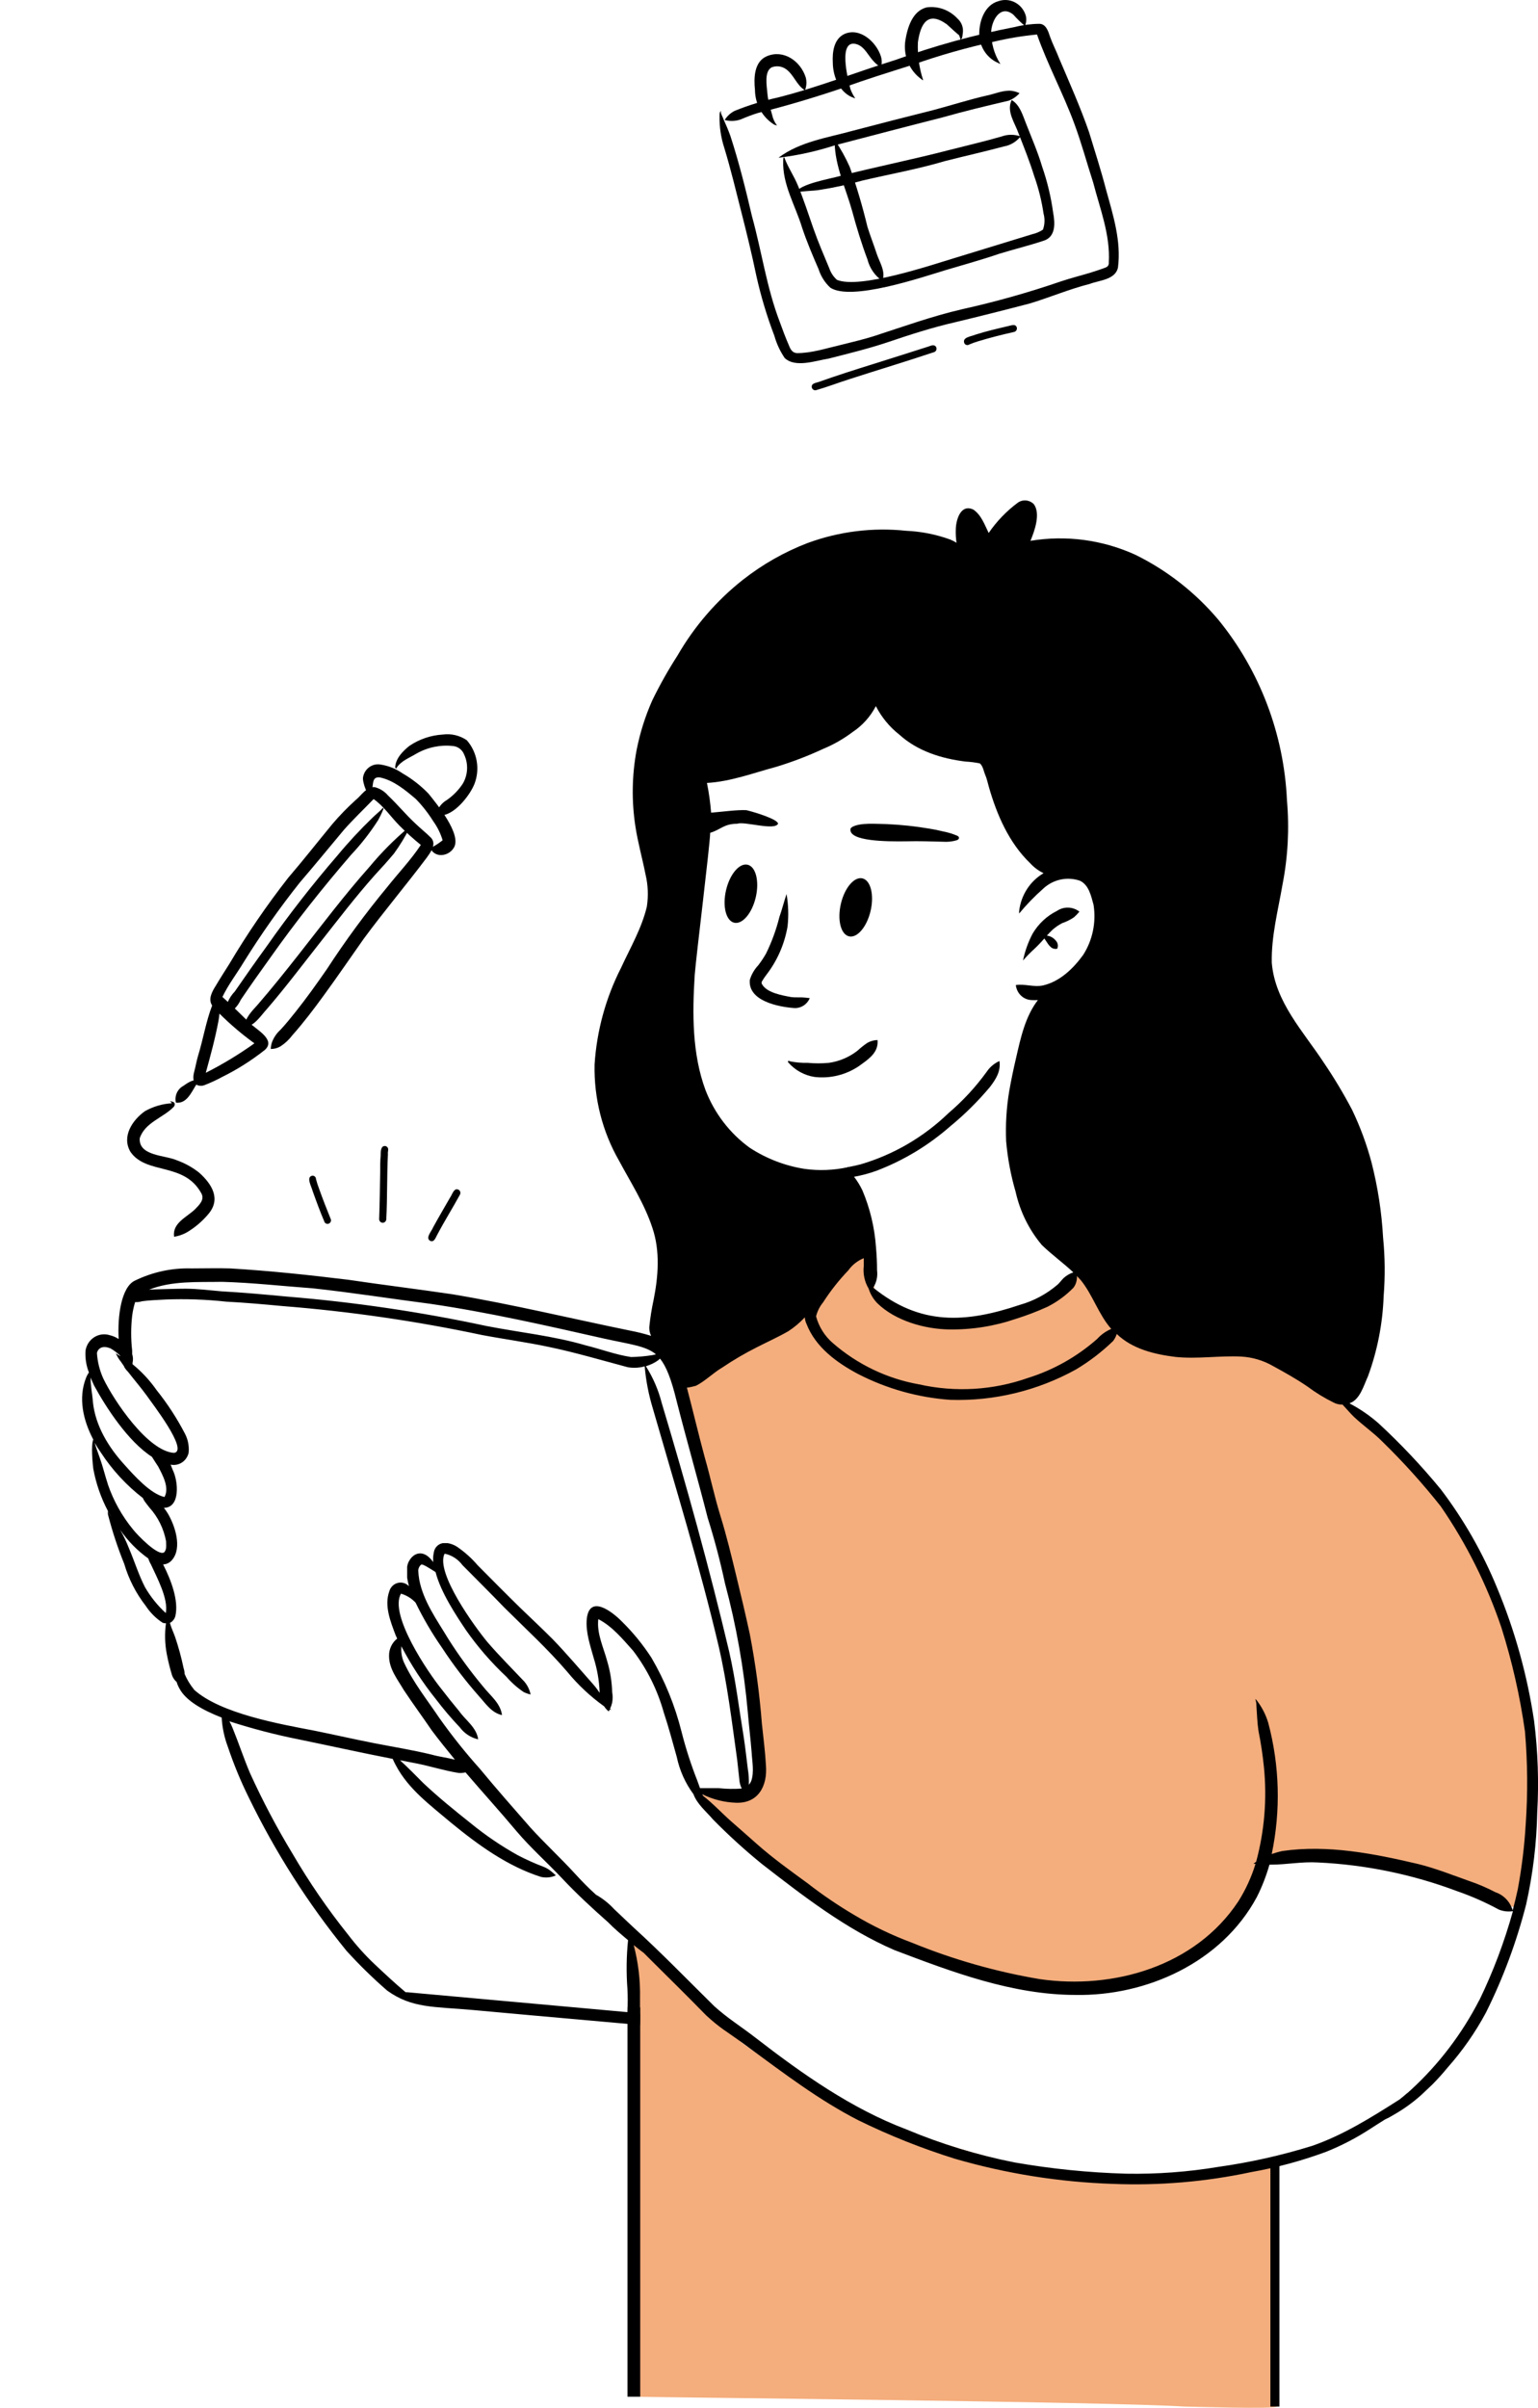 <svg width="170" height="266" viewBox="0 0 170 266" fill="none" xmlns="http://www.w3.org/2000/svg">
<g clip-path="url(#clip0_262_9434)">
<path fill-rule="evenodd" clip-rule="evenodd" d="M169.185 195.438C169.185 197.47 169.881 199.732 169.185 201.664C169.115 202.637 169.289 204.905 169.115 206.902C169.115 206.966 169.115 207.038 169.059 207.102C169.004 207.309 168.941 207.517 168.885 207.724C168.746 208.204 168.614 208.69 168.481 209.156L168.293 209.871C168.223 210.122 168.154 210.372 168.091 210.587C167.898 210.638 167.699 210.664 167.499 210.665C167.263 210.669 167.027 210.633 166.802 210.558C165.527 210.122 164.315 209.485 163.075 208.934C162.225 208.476 160.902 208.29 160.686 207.166C156.367 206.315 152.103 205.02 147.721 204.605C145.13 204.433 142.573 205.02 140.058 205.478H139.87C138.045 209.549 135.454 213.478 131.511 215.603C131.453 215.885 131.33 216.148 131.152 216.37C130.973 216.591 130.745 216.765 130.487 216.877C128.529 218.057 126.251 218.429 124.085 218.987C121.996 219.534 119.866 219.9 117.717 220.082C115.077 219.903 112.501 219.172 110.145 217.936C105.721 217.406 101.667 215.474 97.647 213.642C93.063 211.495 88.542 209.106 84.648 205.771C83.046 204.419 81.472 203.03 79.862 201.692C79.879 201.526 79.858 201.357 79.8 201.2C79.742 201.044 79.649 200.903 79.528 200.791C78.961 200.261 78.404 199.724 77.856 199.181C77.68 199.003 77.512 198.817 77.354 198.623L77.18 198.372V198.286C77.535 198.286 77.877 198.286 78.253 198.286C78.654 198.277 79.054 198.246 79.451 198.193C79.655 198.176 79.858 198.145 80.057 198.1L80.211 198.057C80.468 198.25 80.726 198.465 80.977 198.673C81.163 198.787 81.338 198.918 81.499 199.066C82.105 198.25 83.345 198.072 83.701 196.984C84.397 193.878 82.955 190.73 83.004 187.596C82.879 179.531 80.67 171.81 78.573 164.111C78.367 164.048 78.178 163.938 78.018 163.789C77.859 163.64 77.735 163.457 77.654 163.252C75.32 152.769 72.896 154.086 82.913 148.869C87.093 146.615 91.12 143.574 93.607 139.41C94.464 137.778 96.853 138.83 96.575 140.576C96.575 141.292 96.63 142.007 96.672 142.665C96.927 143.028 97.209 143.37 97.515 143.689C100.302 147.267 105.073 146.265 108.989 146.215C111.42 145.256 114.213 144.919 116.408 143.274C118.045 142.436 118.665 139.302 120.803 139.911C121.15 140.091 121.43 140.383 121.601 140.742C121.772 141.101 121.825 141.508 121.751 141.9C121.995 142.429 122.27 142.942 122.573 143.438C123.799 146.422 126.021 146.551 128.794 146.859C132.033 147.345 135.238 148.011 138.477 148.476C141.072 148.816 143.585 149.635 145.896 150.894C146.26 151.046 146.551 151.337 146.707 151.707C146.863 152.076 146.872 152.493 146.732 152.869C146.654 153.069 146.532 153.247 146.377 153.392C146.886 153.885 147.366 154.415 147.868 154.823C149.359 154.73 155.607 160.705 158.317 164.97C159.457 166.418 160.493 167.948 161.417 169.549C161.738 170.098 162.037 170.656 162.316 171.224C164.423 174.265 165.891 177.722 166.628 181.377C166.896 182.005 167.128 182.648 167.325 183.302C168.425 187.216 168.802 191.345 169.185 195.438Z" fill="#F4AD7C"/>
<path fill-rule="evenodd" clip-rule="evenodd" d="M78.434 221.556C79.305 222.551 82.976 225.485 81.778 225.485C81.701 225.485 101.82 240.998 128.989 240.791C132.472 240.791 140.776 237.299 140.922 240.018C141.292 246.78 140.922 262.415 141.131 265.857C141.131 266.165 131.149 265.857 130.856 265.857C122.935 265.32 72.039 264.834 70.764 264.776C70.026 264.855 70.43 225.048 70.437 223.818C70.214 221.828 69.789 220.955 69.615 219.617C69.673 219.487 69.706 219.346 69.712 219.202C69.712 218.351 69.712 217.499 69.712 216.648C69.712 215.796 69.712 215.145 69.712 214.386C69.977 214.221 70.288 214.151 70.596 214.187C70.903 214.223 71.191 214.364 71.412 214.587C72.192 215.453 73.021 216.268 73.85 217.084C75.348 218.608 76.964 220.039 78.434 221.556Z" fill="#F4AD7C"/>
<path fill-rule="evenodd" clip-rule="evenodd" d="M119.313 100.712C119.125 100.938 118.92 101.148 118.7 101.342C118.299 101.611 117.866 101.825 117.411 101.979C117.015 102.183 116.645 102.438 116.31 102.737C116.115 102.93 115.927 103.123 115.746 103.324L115.433 103.674C115.09 104.073 114.727 104.453 114.346 104.812C113.898 105.217 113.474 105.649 113.078 106.107V106.107C113.291 105.067 113.65 104.065 114.144 103.131C114.786 102.047 115.72 101.177 116.833 100.626C117.205 100.377 117.642 100.251 118.086 100.267C118.53 100.282 118.958 100.438 119.313 100.712V100.712Z" fill="black"/>
<path fill-rule="evenodd" clip-rule="evenodd" d="M116.115 104.597C115.739 104.261 115.558 103.71 115.161 103.402C115.161 103.445 115.161 103.402 115.161 103.402C115.436 103.326 115.727 103.332 115.999 103.421C116.271 103.51 116.512 103.677 116.693 103.903C116.808 104.018 116.885 104.166 116.915 104.327C116.945 104.488 116.926 104.655 116.861 104.805C116.729 104.837 116.592 104.835 116.462 104.799C116.332 104.762 116.213 104.693 116.115 104.597V104.597Z" fill="black"/>
<path fill-rule="evenodd" clip-rule="evenodd" d="M87.755 111.36C86.042 111.231 82.663 110.58 82.879 108.247C83.064 107.643 83.383 107.091 83.812 106.637C84.127 106.228 84.413 105.798 84.669 105.349C85.303 104.063 85.799 102.71 86.146 101.313C86.439 100.483 86.662 99.581 86.94 98.766C87.144 99.947 87.181 101.151 87.052 102.343C86.716 104.301 85.909 106.141 84.704 107.696C84.53 107.925 84.37 108.163 84.223 108.411C84.195 108.457 84.18 108.511 84.18 108.565C84.18 108.62 84.195 108.673 84.223 108.719C84.753 109.685 86.466 109.964 87.456 110.15C87.95 110.215 88.522 110.15 88.995 110.207L89.504 110.265C89.36 110.612 89.114 110.903 88.8 111.1C88.487 111.296 88.121 111.387 87.755 111.36Z" fill="black"/>
<path fill-rule="evenodd" clip-rule="evenodd" d="M90.033 118.973C88.917 118.802 87.892 118.238 87.135 117.378C87.031 117.227 87.135 117.127 87.337 117.249H87.281C87.281 117.249 87.344 117.249 87.33 117.249C87.968 117.375 88.618 117.431 89.267 117.413C90.055 117.488 90.848 117.488 91.635 117.413C92.777 117.25 93.858 116.789 94.777 116.075C95.122 115.756 95.49 115.464 95.878 115.202C96.222 115.008 96.607 114.903 97 114.895C97.007 115.023 97.007 115.152 97 115.281C96.916 116.454 95.808 117.141 94.965 117.757C93.512 118.745 91.765 119.176 90.033 118.973V118.973Z" fill="black"/>
<path fill-rule="evenodd" clip-rule="evenodd" d="M21.951 119.925C21.254 119.732 21.317 118.937 21.47 118.379C21.623 117.821 21.714 117.249 21.874 116.698C22.453 114.837 22.752 112.898 23.449 111.08C22.975 110.365 23.449 109.535 23.853 108.891C24.326 108.089 24.828 107.317 25.323 106.529C27.299 103.198 29.484 100.002 31.864 96.962C33.529 95.023 35.11 93.005 36.74 91.03C37.539 90.09 38.398 89.205 39.311 88.383C39.959 87.868 40.481 86.909 41.401 86.952C41.979 87.097 42.5 87.422 42.892 87.882C43.93 88.862 44.835 89.971 45.88 90.944C46.507 91.553 47.078 91.982 47.664 92.576C48.277 93.291 47.573 94.179 47.134 94.794C44.877 97.792 42.453 100.662 40.224 103.681C38.747 105.771 37.305 107.889 35.793 109.957C34.692 111.474 33.557 112.969 32.31 114.372C31.947 114.856 31.503 115.27 31 115.596C30.674 115.788 30.303 115.887 29.927 115.882C29.937 115.654 29.975 115.428 30.039 115.209C30.231 114.657 30.557 114.165 30.986 113.778C31.606 113.113 32.136 112.454 32.693 111.753C33.898 110.243 35.02 108.662 36.12 107.08C38.18 103.913 40.418 100.871 42.822 97.971C44.048 96.426 45.421 94.995 46.514 93.342C45.685 92.671 44.892 91.954 44.139 91.195C43.191 90.229 42.404 89.048 41.297 88.275C40.203 89.406 39.06 90.494 38.015 91.674C36.385 93.621 34.783 95.581 33.139 97.492C30.906 100.302 28.833 103.243 26.932 106.3C26.159 107.581 25.232 108.776 24.584 110.136C25.601 111.023 26.535 111.989 27.51 112.919C28.207 113.692 30.561 114.816 29.28 115.982C27.811 117.146 26.228 118.149 24.556 118.973C23.926 119.317 23.274 119.618 22.606 119.875C22.409 119.955 22.193 119.973 21.986 119.925H21.951ZM24.138 112.834C23.776 114.758 23.261 116.64 22.745 118.515C24.615 117.57 26.412 116.481 28.123 115.259C26.753 114.27 25.46 113.172 24.257 111.975C24.232 112.263 24.192 112.55 24.138 112.834V112.834Z" fill="black"/>
<path fill-rule="evenodd" clip-rule="evenodd" d="M48.563 94.451C48.304 94.418 48.061 94.306 47.866 94.129C47.739 94.007 47.639 93.858 47.573 93.692C48.052 93.454 48.505 93.163 48.925 92.826C48.698 92.07 48.347 91.358 47.887 90.723C47.332 89.833 46.685 89.007 45.957 88.261C44.794 87.281 43.533 86.222 42.035 85.893C41.234 85.778 41.262 86.329 41.171 86.959C41.171 87.274 40.907 87.953 41.262 88.104C40.663 88.275 40.043 86.394 40.126 85.885C40.195 85.439 40.433 85.038 40.787 84.77C41.142 84.502 41.586 84.388 42.021 84.454C42.903 84.582 43.744 84.914 44.48 85.427C45.533 86.032 46.499 86.783 47.35 87.66C48.291 88.826 51.036 92.154 50.179 93.628C50.014 93.909 49.774 94.135 49.487 94.281C49.201 94.427 48.88 94.486 48.563 94.451V94.451Z" fill="black"/>
<path fill-rule="evenodd" clip-rule="evenodd" d="M48.639 90.072C48.488 90.047 48.339 90.011 48.193 89.964C48.28 89.632 48.429 89.322 48.634 89.05C48.839 88.779 49.094 88.552 49.385 88.383C50.078 87.904 50.676 87.295 51.147 86.587C51.434 86.103 51.599 85.552 51.626 84.986C51.652 84.42 51.541 83.856 51.3 83.345C51.199 83.091 51.032 82.87 50.817 82.706C50.602 82.542 50.348 82.441 50.081 82.415C48.675 82.258 47.256 82.553 46.02 83.259C45.254 83.725 44.32 84.054 43.825 84.841C43.841 84.863 43.863 84.881 43.888 84.891C43.888 84.891 43.951 84.891 43.944 84.891C43.825 84.891 43.707 84.891 43.679 84.776C43.735 83.767 44.529 82.973 45.267 82.386C46.363 81.653 47.626 81.226 48.932 81.148C49.863 81.019 50.808 81.24 51.593 81.771C52.155 82.41 52.533 83.196 52.685 84.043C52.838 84.889 52.759 85.762 52.457 86.565C51.948 87.896 50.137 90.157 48.639 90.072Z" fill="black"/>
<path fill-rule="evenodd" clip-rule="evenodd" d="M26.981 113.521C27.071 112.454 27.831 111.717 28.492 110.98C30.046 109.184 31.53 107.331 33 105.463C35.584 102.179 38.099 98.837 40.872 95.725C42.167 94.165 43.597 92.728 45.142 91.431C45.191 91.388 45.281 91.345 45.33 91.431C45.379 91.517 45.33 91.431 45.33 91.431H45.288C44.786 92.433 44.203 93.391 43.547 94.293C42.85 95.124 42.153 95.896 41.408 96.698C39.276 99.095 37.34 101.635 35.354 104.154C33.369 106.673 31.551 109.091 29.523 111.445C28.792 112.24 28.144 113.349 26.981 113.521Z" fill="black"/>
<path fill-rule="evenodd" clip-rule="evenodd" d="M24.863 112.147C24.887 111.165 25.276 110.231 25.95 109.535C27.106 107.861 28.276 106.193 29.489 104.526C31.925 101.053 34.532 97.71 37.298 94.508C38.521 93.034 39.823 91.632 41.199 90.308C41.561 89.943 41.979 89.649 42.3 89.27C42.304 89.265 42.31 89.262 42.316 89.259C42.322 89.257 42.328 89.255 42.335 89.255C42.341 89.255 42.348 89.257 42.354 89.259C42.36 89.262 42.365 89.265 42.37 89.27C42.404 89.335 42.37 89.435 42.328 89.492C42.178 89.868 42.003 90.234 41.805 90.587C40.928 91.962 39.924 93.249 38.81 94.429C35.654 98.086 32.645 101.878 29.844 105.843C28.75 107.367 27.663 108.891 26.612 110.451C26.259 111.224 25.634 111.83 24.863 112.147Z" fill="black"/>
<path fill-rule="evenodd" clip-rule="evenodd" d="M19.485 121.814C19.443 121.814 19.443 121.814 19.429 121.757C19.36 121.407 19.403 121.044 19.551 120.722C19.699 120.4 19.945 120.135 20.251 119.968C20.613 119.724 21.366 119.152 21.784 119.417C21.951 119.589 21.742 119.767 21.637 119.911C21.122 120.755 20.599 121.928 19.485 121.814Z" fill="black"/>
<path fill-rule="evenodd" clip-rule="evenodd" d="M86.738 39.555C86.228 38.807 85.841 37.978 85.595 37.1C84.772 34.945 84.106 32.731 83.603 30.474C83.115 28.134 82.551 25.809 81.959 23.49C81.367 21.172 80.775 18.682 80.057 16.335C79.686 15.196 79.51 14 79.534 12.8C79.534 12.635 79.534 12.421 79.646 12.299C79.689 12.285 79.735 12.285 79.778 12.299V12.299C79.465 12.256 79.952 13.014 79.952 13.129C80.238 13.766 80.51 14.388 80.74 15.04C81.687 17.952 82.425 20.921 83.122 23.905C84.195 27.776 84.738 31.776 86.187 35.555C86.501 36.42 86.821 37.286 87.191 38.131C87.372 38.603 87.581 38.975 88.089 39.011C89.719 39.011 91.287 38.489 92.861 38.123C94.073 37.823 95.334 37.523 96.525 37.157C99.786 36.099 103.018 34.932 106.355 34.159C110.063 33.337 113.723 32.305 117.32 31.068C118.393 30.71 119.493 30.438 120.573 30.109C121.131 29.923 121.702 29.759 122.245 29.537C122.348 29.498 122.436 29.425 122.493 29.329C122.55 29.233 122.573 29.119 122.559 29.007C122.74 25.959 121.583 23.054 120.831 20.156C120.134 18.009 119.535 15.777 118.741 13.644C117.508 10.302 115.801 7.161 114.624 3.812C113.016 3.967 111.419 4.232 109.845 4.607C106.828 5.265 103.853 6.111 100.935 7.14C98.323 7.97 95.703 8.764 93.133 9.723C90.054 10.76 86.94 11.698 83.791 12.478C83.136 12.678 82.509 12.921 81.875 13.193C81.302 13.393 80.684 13.416 80.099 13.258C80.371 12.826 80.751 12.477 81.199 12.249C82.737 11.627 84.321 11.137 85.936 10.782C90.367 9.666 94.63 7.97 98.992 6.617C103.29 5.061 107.699 3.846 112.179 2.982C113.061 2.759 113.966 2.641 114.875 2.632C115.62 2.632 115.871 3.469 116.066 4.063C116.373 4.914 116.763 5.651 117.076 6.467C118.219 9.158 119.417 11.834 120.378 14.603C121.033 16.75 121.709 18.846 122.266 20.993C123.039 23.784 123.952 26.646 123.569 29.58C123.262 30.925 121.479 30.961 120.441 31.369C118.205 31.934 116.073 32.843 113.865 33.515C111.078 34.245 108.306 34.942 105.547 35.605C103.011 36.184 100.545 36.986 98.093 37.816C95.947 38.531 93.76 39.061 91.579 39.619C90.172 39.834 87.929 40.671 86.738 39.555Z" fill="black"/>
<path fill-rule="evenodd" clip-rule="evenodd" d="M85.581 13.773C84.937 13.374 84.402 12.812 84.029 12.14C83.656 11.469 83.457 10.71 83.449 9.937C83.31 8.599 83.352 6.81 84.766 6.209C86.598 5.437 88.472 6.725 89.057 8.542C89.187 9.015 89.158 9.519 88.974 9.973C88.047 9.422 87.761 8.27 86.884 7.641C86.652 7.475 86.383 7.371 86.103 7.337C85.822 7.303 85.538 7.341 85.275 7.447C84.46 7.92 84.752 9.487 84.822 10.31C84.891 11.133 85.142 11.934 85.358 12.735C85.448 13.147 85.629 13.531 85.888 13.859V13.859C85.888 13.859 85.679 13.816 85.581 13.773Z" fill="black"/>
<path fill-rule="evenodd" clip-rule="evenodd" d="M94.47 10.846C92.861 10.367 92.067 8.535 92.053 6.918C91.99 5.759 92.164 4.335 93.307 3.769C95.021 2.975 96.867 4.621 97.375 6.245C97.49 6.637 97.49 7.055 97.375 7.447C97.077 7.262 96.805 7.036 96.567 6.775C95.968 6.152 95.592 5.2 94.742 4.9C92.548 4.184 93.725 8.771 93.997 9.83C94.126 10.185 94.299 10.522 94.512 10.832C94.512 10.832 94.512 10.868 94.512 10.868L94.47 10.846Z" fill="black"/>
<path fill-rule="evenodd" clip-rule="evenodd" d="M101.876 8.771C101.21 8.304 100.687 7.653 100.368 6.893C100.048 6.133 99.945 5.295 100.071 4.478C100.301 3.047 100.852 1.2 102.433 0.814C103.058 0.73 103.693 0.8 104.287 1.018C104.88 1.235 105.415 1.595 105.846 2.066C106.123 2.312 106.317 2.643 106.398 3.01C106.479 3.377 106.445 3.76 106.299 4.106C105.693 3.676 105.198 3.161 104.641 2.675C102.551 1.186 101.75 2.603 101.458 4.671C101.401 6.088 101.597 7.505 102.036 8.85C101.994 8.893 101.91 8.8 101.876 8.771Z" fill="black"/>
<path fill-rule="evenodd" clip-rule="evenodd" d="M110.34 6.961C109.766 6.715 109.269 6.313 108.901 5.798C108.533 5.284 108.308 4.677 108.25 4.041C108.152 2.503 108.772 0.578 110.34 0.134C110.639 0.028 110.957 -0.016 111.274 0.005C111.59 0.027 111.899 0.114 112.183 0.261C112.466 0.408 112.718 0.612 112.923 0.86C113.128 1.109 113.282 1.397 113.377 1.709C113.48 2.094 113.448 2.504 113.286 2.868C112.833 2.484 112.407 2.068 112.011 1.623C110.667 0.514 109.692 2.066 109.566 3.376C109.524 4.684 109.877 5.974 110.576 7.068C110.494 7.041 110.415 7.005 110.34 6.961Z" fill="black"/>
<path fill-rule="evenodd" clip-rule="evenodd" d="M106.167 4.414C106.167 4.149 105.902 3.87 106.055 3.598C106.209 3.326 106.411 3.727 106.383 3.905C106.387 4.001 106.37 4.097 106.332 4.185C106.295 4.273 106.238 4.351 106.167 4.414V4.414Z" fill="black"/>
<path fill-rule="evenodd" clip-rule="evenodd" d="M86.062 17.415C88.451 15.626 91.51 15.211 94.31 14.431C97.282 13.649 100.259 12.886 103.241 12.141C105.184 11.619 107.114 11.004 109.079 10.553C109.998 10.367 110.911 9.923 111.865 10.038C112.152 10.084 112.431 10.171 112.694 10.295C112.367 10.66 111.962 10.942 111.51 11.118C109.044 11.698 106.578 12.284 104.14 12.979C100.176 13.98 96.226 15.025 92.297 16.048C90.288 16.703 88.224 17.161 86.132 17.415V17.415C86.132 17.415 86.062 17.429 86.062 17.415Z" fill="black"/>
<path fill-rule="evenodd" clip-rule="evenodd" d="M91.781 31.784C91.179 31.229 90.73 30.52 90.478 29.73C89.824 28.227 89.183 26.718 88.66 25.157C87.922 22.71 86.466 20.385 86.57 17.744C86.57 17.701 86.57 17.286 86.696 17.401C86.821 17.515 86.696 17.401 86.696 17.401C87.086 18.474 87.782 19.462 88.214 20.542C88.841 22.066 89.35 23.641 89.893 25.201C90.437 26.76 91.078 28.227 91.663 29.637C91.832 30.133 92.125 30.575 92.513 30.918C95.041 31.948 102.788 29.329 105.602 28.478C108.417 27.626 111.273 26.732 114.101 25.873C114.519 25.778 114.918 25.608 115.279 25.372C115.483 24.805 115.507 24.187 115.348 23.605C115.137 22.177 114.787 20.775 114.303 19.419C113.816 17.845 113.203 16.32 112.604 14.789C112.2 13.601 111.21 12.328 111.823 11.047C112.736 11.605 113.029 12.692 113.412 13.651C114.025 15.226 114.707 16.778 115.188 18.403C115.761 20.052 116.169 21.756 116.407 23.49C116.63 24.678 116.707 26.188 115.327 26.603C113.711 27.14 112.032 27.547 110.451 28.034C108.521 28.7 106.487 29.251 104.557 29.83C101.757 30.682 94.094 33.279 91.781 31.784Z" fill="black"/>
<path fill-rule="evenodd" clip-rule="evenodd" d="M87.915 21.272C88.528 20.278 91.684 19.777 92.833 19.448C96.832 18.424 100.879 17.623 104.871 16.585C106.821 16.091 108.779 15.633 110.716 15.075C111.392 14.829 112.13 14.829 112.806 15.075C112.344 15.661 111.69 16.052 110.966 16.177C108.8 16.757 106.606 17.244 104.425 17.802C101.43 18.689 98.364 19.233 95.32 19.948C93.794 20.38 92.245 20.719 90.68 20.965C89.796 21.122 88.855 21.065 87.991 21.265C87.991 21.265 88.047 21.301 88.054 21.322C88.061 21.344 87.922 21.315 87.915 21.272Z" fill="black"/>
<path fill-rule="evenodd" clip-rule="evenodd" d="M97.528 31.032C96.716 30.477 96.13 29.634 95.884 28.664C95.23 26.925 94.686 25.143 94.198 23.34C93.502 20.821 92.304 18.388 92.255 15.733C92.255 15.676 92.255 15.454 92.373 15.569C92.492 15.684 92.373 15.569 92.332 15.569C92.943 16.473 93.475 17.43 93.92 18.431C94.687 20.598 95.34 22.805 95.877 25.043C96.184 26.038 96.574 27.011 96.894 27.998C97.215 28.986 97.933 29.98 97.528 31.032Z" fill="black"/>
<path fill-rule="evenodd" clip-rule="evenodd" d="M19.241 136.626C19.032 135.102 20.634 134.479 21.547 133.599C22.014 133.113 22.661 132.533 22.244 131.81C20.335 128.354 16.211 129.807 14.427 127.259C13.417 125.564 14.622 123.753 16.009 122.759C16.927 122.242 17.945 121.941 18.99 121.878C18.969 121.832 18.939 121.79 18.902 121.755C18.865 121.721 18.822 121.695 18.774 121.678C18.88 121.662 18.988 121.675 19.088 121.714C19.366 121.785 19.373 122.1 19.192 122.286C18.022 123.496 16.009 123.996 15.444 125.75C15.319 127.732 18.28 127.603 19.555 128.182C20.449 128.5 21.287 128.967 22.035 129.564C23.428 130.816 24.452 132.469 23.017 134.136C22.432 134.831 21.752 135.434 20.997 135.925C20.47 136.29 19.87 136.53 19.241 136.626V136.626Z" fill="black"/>
<path fill-rule="evenodd" clip-rule="evenodd" d="M105.83 92.336C105.889 92.368 105.935 92.407 105.964 92.451C105.993 92.495 106.005 92.543 105.998 92.59C105.991 92.637 105.966 92.683 105.925 92.723C105.883 92.763 105.826 92.797 105.759 92.821C105.279 92.97 104.736 93.028 104.201 92.987C102.882 92.953 101.563 92.906 100.237 92.941C97.959 92.975 93.889 92.941 94.002 91.622C94.002 91.553 94.002 91.494 94.228 91.337C95.166 90.864 96.76 91.022 98.015 91.039C99.609 91.112 101.187 91.28 102.727 91.541C103.219 91.618 103.703 91.716 104.172 91.834C104.766 91.947 105.326 92.117 105.83 92.336Z" fill="black"/>
<path fill-rule="evenodd" clip-rule="evenodd" d="M89.733 42.81C89.642 42.353 90.165 42.303 90.478 42.202C92.485 41.487 94.561 40.828 96.574 40.199C98.587 39.569 100.601 38.925 102.607 38.288C102.9 38.188 103.304 37.98 103.492 38.381C103.528 38.478 103.526 38.586 103.486 38.681C103.445 38.776 103.37 38.851 103.276 38.889C100.176 39.927 97.076 40.857 93.976 41.859C92.708 42.26 91.475 42.739 90.2 43.104C90.1 43.128 89.995 43.11 89.908 43.055C89.821 43.001 89.758 42.913 89.733 42.81V42.81Z" fill="black"/>
<path fill-rule="evenodd" clip-rule="evenodd" d="M106.613 37.959C106.264 37.243 107.407 37.165 107.818 36.971C108.988 36.592 110.193 36.32 111.392 36.034C111.726 35.977 112.255 35.712 112.395 36.191C112.416 36.292 112.399 36.397 112.347 36.485C112.295 36.573 112.213 36.637 112.116 36.664C110.723 36.979 109.406 37.308 108.076 37.716C107.756 37.811 107.442 37.925 107.135 38.059C107.052 38.113 106.952 38.133 106.855 38.115C106.758 38.096 106.671 38.04 106.613 37.959V37.959Z" fill="black"/>
<path fill-rule="evenodd" clip-rule="evenodd" d="M47.573 137.091C46.96 136.783 47.727 135.996 47.88 135.574C48.486 134.465 49.134 133.37 49.761 132.275C50.005 131.946 50.165 131.181 50.687 131.431C50.778 131.482 50.845 131.568 50.873 131.67C50.902 131.772 50.89 131.882 50.84 131.975C50.025 133.47 49.113 134.916 48.319 136.426C48.151 136.719 47.998 137.256 47.573 137.091Z" fill="black"/>
<path fill-rule="evenodd" clip-rule="evenodd" d="M41.91 134.658C41.972 132.977 41.993 131.288 42.021 129.607C42.021 128.934 42.021 128.261 42.077 127.632C42.077 127.331 42.077 126.973 42.244 126.73C42.287 126.681 42.34 126.644 42.4 126.622C42.46 126.6 42.525 126.594 42.587 126.604C42.65 126.614 42.71 126.64 42.761 126.679C42.811 126.719 42.852 126.771 42.878 126.83C42.962 127.038 42.836 127.274 42.878 127.481C42.76 129.886 42.822 132.29 42.697 134.694C42.692 134.801 42.646 134.902 42.569 134.975C42.492 135.047 42.39 135.085 42.286 135.081C42.181 135.076 42.083 135.029 42.013 134.95C41.942 134.87 41.905 134.766 41.91 134.658Z" fill="black"/>
<path fill-rule="evenodd" clip-rule="evenodd" d="M35.884 135.03C35.396 133.893 34.964 132.719 34.546 131.546C34.442 131.095 33.78 129.986 34.546 129.878C34.596 129.877 34.646 129.887 34.692 129.906C34.739 129.925 34.781 129.953 34.817 129.989C34.852 130.025 34.881 130.068 34.9 130.115C34.919 130.162 34.929 130.213 34.929 130.265C35.022 130.619 35.134 130.968 35.264 131.309C35.675 132.461 36.114 133.585 36.574 134.715C36.595 134.805 36.586 134.9 36.546 134.983C36.507 135.066 36.44 135.133 36.357 135.17C36.275 135.208 36.182 135.214 36.096 135.189C36.009 135.163 35.934 135.107 35.884 135.03V135.03Z" fill="black"/>
<path d="M96.225 100.646C96.641 98.879 96.245 97.264 95.34 97.039C94.435 96.814 93.364 98.064 92.948 99.831C92.531 101.597 92.927 103.212 93.832 103.437C94.737 103.662 95.808 102.412 96.225 100.646Z" fill="black"/>
<path d="M83.533 99.139C83.949 97.372 83.553 95.757 82.648 95.532C81.743 95.307 80.672 96.557 80.256 98.324C79.839 100.091 80.235 101.705 81.14 101.93C82.045 102.155 83.117 100.906 83.533 99.139Z" fill="black"/>
<path d="M169.568 190.107C168.815 185.071 167.448 180.153 165.5 175.467C163.9 171.558 161.803 167.884 159.265 164.54C157.138 161.951 154.841 159.514 152.389 157.249C151.414 156.39 150.343 155.652 149.198 155.052V155.009C150.327 154.615 150.731 153.07 151.212 152.025C152.251 149.19 152.834 146.201 152.939 143.174C153.111 141.029 153.091 138.874 152.877 136.733C152.722 133.92 152.293 131.13 151.595 128.404C151.059 126.399 150.339 124.451 149.442 122.587C148.496 120.791 147.452 119.052 146.314 117.377C144.064 113.95 140.922 110.673 140.574 106.351C140.511 103.424 141.271 100.555 141.765 97.692C142.359 94.646 142.523 91.527 142.253 88.433C141.923 81.095 139.252 74.072 134.653 68.447C132.112 65.445 128.999 63.009 125.506 61.292C121.865 59.632 117.833 59.094 113.9 59.746C114.353 58.658 115.042 56.748 114.276 55.703C114.048 55.468 113.748 55.322 113.426 55.289C113.105 55.256 112.782 55.339 112.514 55.524C111.262 56.45 110.169 57.584 109.281 58.88C108.829 57.957 108.459 56.877 107.575 56.29C106.181 55.639 105.659 57.428 105.645 58.529C105.629 59.008 105.657 59.487 105.728 59.961C105.506 59.823 105.273 59.703 105.032 59.603C103.462 59.035 101.818 58.71 100.155 58.637C96.473 58.245 92.752 58.708 89.267 59.989C86.703 60.973 84.295 62.34 82.12 64.046C79.209 66.34 76.752 69.184 74.882 72.426C73.857 74.017 72.926 75.671 72.095 77.377C71.319 79.129 70.739 80.965 70.367 82.852C69.846 85.642 69.801 88.504 70.235 91.309C70.507 93.091 71.001 94.823 71.35 96.59C71.632 97.761 71.682 98.978 71.496 100.168C70.925 102.565 69.664 104.705 68.647 106.916C66.959 110.227 65.962 113.863 65.721 117.592C65.642 121.32 66.576 124.997 68.417 128.211C69.726 130.651 71.245 132.998 72.116 135.66C72.98 138.215 72.764 141.005 72.241 143.617C72.036 144.562 71.882 145.517 71.781 146.479C71.738 146.855 71.804 147.236 71.969 147.574C71.216 147.341 70.451 147.15 69.678 147.002C63.129 145.664 56.63 144.089 50.046 142.987C46.194 142.415 42.335 141.95 38.482 141.377C34.149 140.848 29.795 140.383 25.441 140.125C24.048 140.082 22.585 140.125 21.157 140.125C18.992 140.061 16.843 140.527 14.887 141.485C13.424 142.2 12.971 145.349 13.118 147.925C12.824 147.733 12.502 147.593 12.163 147.51C11.877 147.414 11.574 147.383 11.275 147.418C10.976 147.454 10.688 147.555 10.431 147.715C10.174 147.876 9.953 148.091 9.784 148.347C9.616 148.603 9.503 148.894 9.453 149.199C9.398 150.026 9.526 150.856 9.83 151.624C9.701 151.8 9.596 151.993 9.516 152.197C8.617 154.458 9.203 156.934 10.31 159.03C10.032 159.703 10.248 161.692 10.31 162.25C10.61 163.888 11.158 165.467 11.934 166.93C11.912 167.056 11.912 167.184 11.934 167.309C12.411 169.167 13.011 170.989 13.731 172.762C14.227 174.449 15.034 176.023 16.106 177.399C16.599 178.152 17.24 178.79 17.987 179.274C18.101 179.315 18.222 179.332 18.343 179.324C18.188 180.464 18.221 181.622 18.44 182.751C18.592 183.544 18.788 184.328 19.025 185.098C19.131 185.377 19.303 185.623 19.527 185.814C19.6 186.064 19.703 186.305 19.833 186.53C20.53 187.868 22.383 188.919 24.501 189.742C24.566 190.861 24.801 191.962 25.197 193.005C25.836 194.908 26.602 196.764 27.489 198.558C30.436 204.62 34.062 210.306 38.294 215.503C39.708 217.06 41.211 218.529 42.794 219.903C45.546 221.885 48.005 221.664 52.276 222.05C56.655 222.451 61.039 222.844 65.428 223.231L69.441 223.589H69.636C70.033 223.624 70.332 223.674 70.743 223.71C70.743 223.71 70.785 222.415 70.743 222.415C70.743 221.857 70.743 221.292 70.743 220.762C70.785 218.777 70.551 216.797 70.047 214.88C70.416 215.181 70.785 215.467 71.161 215.746L72.004 216.59C74.032 218.601 76.073 220.612 78.072 222.658L78.594 223.123C79.187 223.643 79.813 224.121 80.469 224.555C81.235 225.098 82.015 225.628 82.767 226.2C86.675 229.063 90.57 232.032 94.889 234.236C98.34 235.927 101.909 237.347 105.568 238.487C111.243 240.131 117.091 241.06 122.984 241.256C128.125 241.465 133.272 241.028 138.31 239.953C141.125 239.457 143.892 238.707 146.579 237.714C148.309 237.022 149.968 236.156 151.532 235.131C152.041 234.794 152.57 234.472 153.1 234.136C153.41 233.998 153.71 233.837 153.998 233.657C155.112 233.03 156.156 232.282 157.112 231.424L158.331 230.272C158.924 229.671 159.488 229.041 160.024 228.39C161.657 226.548 163.074 224.517 164.246 222.336C166.144 218.528 167.634 214.518 168.69 210.379C169.436 207.044 169.847 203.639 169.916 200.218C170.106 196.844 169.989 193.459 169.568 190.107ZM96.01 142.351C96.201 142.957 96.528 143.509 96.965 143.961C98.957 145.907 102.183 146.823 104.892 146.866C107.408 146.907 109.911 146.51 112.298 145.692C113.484 145.321 114.647 144.877 115.781 144.361C116.843 143.826 117.812 143.115 118.651 142.258C118.93 141.889 119.066 141.428 119.034 140.962C119.187 141.12 119.334 141.277 119.48 141.442C120.804 143.088 121.431 145.22 122.831 146.809C122.236 147.061 121.702 147.441 121.263 147.925C119.039 149.881 116.444 151.343 113.642 152.218C109.765 153.586 105.596 153.834 101.59 152.934C98.075 152.315 94.784 150.741 92.061 148.376C91.163 147.607 90.515 146.576 90.201 145.42C90.343 144.855 90.607 144.329 90.974 143.882C91.79 142.614 92.723 141.43 93.76 140.347C94.196 139.739 94.79 139.27 95.474 138.995C95.474 139.281 95.474 139.567 95.474 139.853C95.377 140.724 95.565 141.603 96.01 142.351ZM76.79 107.696C76.951 105.606 78.472 93.374 78.5 92C79.643 91.671 80 91 81.5 91C82.273 90.707 85.617 91.794 86 91C86 90.537 83.644 89.778 82.5 89.5C81.476 89.45 79.988 89.664 78.602 89.778C78.514 88.675 78.361 87.578 78.142 86.494C80.768 86.344 83.297 85.385 85.805 84.712C87.575 84.174 89.306 83.512 90.988 82.73C92.144 82.252 93.237 81.627 94.241 80.869C95.321 80.156 96.206 79.171 96.811 78.007C97.442 79.234 98.323 80.306 99.396 81.148C101.423 82.987 104.07 83.803 106.718 84.132C107.251 84.16 107.782 84.227 108.306 84.333C108.661 84.64 108.724 85.191 108.905 85.614C109.086 86.036 109.177 86.494 109.302 86.93C110.187 90.029 111.538 93.127 113.879 95.374C114.297 95.83 114.796 96.199 115.349 96.462L115.258 96.519C114.547 96.953 113.943 97.549 113.491 98.262C113.04 98.974 112.753 99.782 112.653 100.626C112.643 100.721 112.643 100.817 112.653 100.912C113.461 99.938 114.342 99.029 115.286 98.193C115.827 97.681 116.492 97.327 117.212 97.17C117.931 97.012 118.679 97.057 119.376 97.299C120.358 97.764 120.602 98.98 120.873 99.954C121.179 101.879 120.772 103.853 119.731 105.485C118.63 107.009 117.146 108.433 115.293 108.862C114.297 109.084 113.294 108.669 112.284 108.819C112.329 109.266 112.531 109.68 112.851 109.985C113.171 110.291 113.589 110.466 114.025 110.479C114.257 110.493 114.49 110.493 114.722 110.479C113.329 112.29 112.82 114.637 112.312 116.862C112.026 118.079 111.768 119.302 111.552 120.54C111.247 122.366 111.133 124.221 111.211 126.072C111.377 127.971 111.729 129.848 112.263 131.674C112.748 133.84 113.74 135.852 115.154 137.535C116.255 138.608 117.516 139.503 118.637 140.562C118.244 140.693 117.882 140.905 117.571 141.184C117.341 141.406 117.16 141.671 116.916 141.9C115.696 142.948 114.271 143.714 112.737 144.147C106.697 146.179 101.716 146.451 96.519 142.25C96.881 141.688 97.032 141.009 96.944 140.34C96.944 139.488 96.902 138.644 96.826 137.792C96.675 135.626 96.169 133.502 95.328 131.51C95.073 130.974 94.762 130.467 94.401 130C95.24 129.851 96.064 129.631 96.867 129.342C99.85 128.211 102.614 126.547 105.032 124.426C106.626 123.119 108.097 121.662 109.428 120.075C110.068 119.231 110.64 118.365 110.473 117.213C109.912 117.461 109.429 117.865 109.079 118.379C107.856 120.072 106.439 121.607 104.858 122.952C102.096 125.62 98.752 127.568 95.105 128.633C94.659 128.741 94.206 128.848 93.746 128.934C93.749 128.924 93.755 128.914 93.762 128.907C93.769 128.899 93.778 128.894 93.788 128.891C93.746 128.891 93.719 128.891 93.698 128.948C92.142 129.285 90.543 129.348 88.967 129.134C86.793 128.799 84.712 128 82.858 126.787C80.666 125.198 78.972 122.987 77.981 120.426C76.498 116.419 76.519 111.989 76.79 107.696ZM72.805 150.215L72.959 150.093C73.655 150.966 74.199 152.354 74.791 154.78C75.885 159.073 77.125 163.367 78.218 167.66C78.971 170.05 79.612 172.469 80.134 174.916C81.384 179.572 82.228 184.332 82.656 189.141C82.781 190.623 82.962 192.104 83.081 193.585C83.137 194.63 83.38 195.732 83.039 196.741C82.972 196.897 82.883 197.041 82.774 197.17C82.794 196.576 82.754 195.981 82.656 195.395C82.51 194.243 82.384 193.07 82.21 191.925C81.688 188.762 81.311 185.571 80.594 182.444C78.413 173.213 75.864 164.061 73.14 154.98C72.772 153.543 72.181 152.176 71.391 150.93C71.897 150.781 72.375 150.547 72.805 150.236V150.215ZM16.462 142.479C19.011 141.463 21.867 141.657 24.556 141.606C27.9 141.699 31.23 142.079 34.567 142.322C38.886 142.787 43.212 143.474 47.538 144.032C53.962 144.97 60.391 146.436 66.731 147.868C69.705 148.526 71.37 148.676 72.506 149.614C72.339 149.657 72.185 149.692 72.053 149.714C71.292 149.834 70.524 149.901 69.754 149.914C68.061 149.664 66.438 149.041 64.773 148.633C61.172 147.574 57.445 147.202 53.773 146.487C46.502 144.929 39.143 143.844 31.739 143.238C29.308 143.009 26.862 142.787 24.438 142.651C23.177 142.544 21.854 142.372 20.516 142.365C19.36 142.365 18.203 142.422 17.033 142.444L16.42 142.479H16.462ZM12.149 148.919C12.586 149.167 12.989 149.473 13.348 149.828C13.148 149.739 12.961 149.624 12.79 149.485C12.785 149.476 12.783 149.466 12.783 149.456C12.783 149.446 12.785 149.436 12.79 149.428C12.787 149.442 12.787 149.456 12.79 149.47C12.935 149.817 13.127 150.139 13.361 150.429L13.717 150.945V150.987C13.835 151.193 13.98 151.381 14.149 151.546C14.845 152.44 15.577 153.292 16.239 154.2C16.719 154.916 20.927 160.297 19.227 160.504C16.343 160.304 12.616 154.78 11.411 152.275C11.013 151.392 10.777 150.442 10.714 149.47C10.875 148.784 11.557 148.676 12.149 148.941V148.919ZM10.268 154.852C10.206 153.986 9.997 153.077 10.018 152.182C10.136 152.483 10.268 152.776 10.401 153.063C11.71 155.467 14.149 159.238 16.789 160.934C17.012 161.292 17.249 161.649 17.486 162.014C17.973 162.952 18.753 164.34 18.182 165.377C16.65 165.048 14.818 163.002 13.745 161.8C12.038 159.932 10.54 157.542 10.268 154.873V154.852ZM11.912 163.932C11.599 162.98 11.369 162.007 11.035 161.07C10.847 160.504 10.617 159.953 10.464 159.381C10.677 159.761 10.909 160.128 11.16 160.483C12.421 162.407 13.987 164.1 15.793 165.492C15.849 165.622 15.917 165.747 15.995 165.864C16.162 166.093 16.343 166.322 16.517 166.544C17.46 167.581 18.097 168.871 18.356 170.265C18.356 170.68 18.454 171.195 18.127 171.503C17.43 171.903 15.194 169.585 14.727 168.991C13.497 167.503 12.543 165.795 11.912 163.953V163.932ZM11.961 167.002C12.063 167.202 12.175 167.402 12.296 167.603C12.172 167.418 12.06 167.224 11.961 167.023V167.002ZM18.322 178.193C17.416 177.367 16.64 176.401 16.023 175.331C15.326 173.979 14.866 172.469 14.253 171.038C13.979 170.333 13.653 169.652 13.278 168.998C14.128 170.234 15.182 171.306 16.392 172.168C16.461 172.394 16.557 172.61 16.677 172.812C17.353 174.286 18.642 176.655 18.322 178.215V178.193ZM21.436 186.63C21.012 186.114 20.665 185.538 20.404 184.919C20.401 184.702 20.364 184.487 20.293 184.283C20.049 183.114 19.735 181.962 19.353 180.834C19.172 180.318 18.921 179.818 18.781 179.288C18.93 179.211 19.061 179.102 19.165 178.968C19.27 178.835 19.345 178.681 19.387 178.515C19.771 176.819 18.907 174.544 18.029 172.826C18.224 172.82 18.416 172.769 18.59 172.679C18.764 172.589 18.918 172.461 19.039 172.304C20.154 170.966 19.339 168.526 18.544 167.188C18.413 166.974 18.268 166.769 18.113 166.572C19.938 166.572 19.722 163.674 19.102 162.408C19.025 162.2 18.942 162 18.858 161.8C19.291 161.892 19.741 161.806 20.114 161.562C20.486 161.317 20.75 160.932 20.85 160.49C20.922 159.763 20.782 159.031 20.446 158.386C19.559 156.679 18.509 155.066 17.311 153.571C16.557 152.495 15.662 151.532 14.65 150.708C14.65 150.708 14.65 150.673 14.65 150.651C14.647 150.623 14.647 150.594 14.65 150.565C14.727 150.239 14.713 149.896 14.608 149.578V149.199C14.462 147.924 14.462 146.637 14.608 145.363C14.673 144.848 14.782 144.341 14.936 143.846C15.192 143.862 15.45 143.83 15.695 143.753C16.573 143.624 17.374 143.624 18.301 143.56C20.537 143.474 22.777 143.553 25.002 143.796C27.092 143.903 29.147 144.089 31.223 144.283C38.631 144.868 45.996 145.937 53.272 147.481C55.731 147.946 58.218 148.275 60.663 148.798C63.54 149.392 66.508 150.272 69.385 151.038C70.009 151.146 70.648 151.114 71.259 150.945C71.396 152.521 71.698 154.078 72.158 155.589C74.672 164.333 77.355 173.027 79.444 181.893C80.392 186 80.893 190.2 81.479 194.372C81.555 195.088 81.632 195.803 81.715 196.519C81.731 196.89 81.823 197.254 81.987 197.585C81.14 197.646 80.289 197.632 79.444 197.542C78.845 197.542 78.253 197.542 77.647 197.542C77.556 197.542 77.466 197.542 77.375 197.542C77.271 197.27 77.173 196.984 77.076 196.712C76.379 194.945 75.794 193.133 75.327 191.288C74.607 188.419 73.488 185.672 72.004 183.131C71.058 181.672 69.958 180.326 68.723 179.116C67.65 178.029 65.156 176.104 64.857 178.852C64.725 180.347 65.247 181.792 65.637 183.209C66.01 184.405 66.225 185.647 66.278 186.902V187.002C66.069 186.694 65.846 186.386 65.581 186.086C64.084 184.404 62.635 182.68 61.081 181.077C59.911 179.903 58.699 178.773 57.507 177.621C55.919 176.075 54.365 174.494 52.798 172.919C52.121 172.126 51.343 171.431 50.485 170.852C50.176 170.659 49.833 170.53 49.475 170.472H48.953C48.7 170.512 48.465 170.635 48.285 170.821C48.104 171.008 47.987 171.249 47.95 171.51C47.875 171.857 47.854 172.215 47.887 172.569C47.763 172.393 47.623 172.231 47.469 172.082C46.577 171.216 45.56 171.596 45.1 172.691C45.06 172.815 45.028 172.941 45.003 173.07V174.286C45.053 174.605 45.121 174.92 45.205 175.231C45.046 175.064 44.848 174.943 44.629 174.879C44.41 174.816 44.18 174.813 43.959 174.87C43.739 174.927 43.538 175.043 43.375 175.206C43.212 175.368 43.093 175.572 43.031 175.796C42.453 177.392 43.164 179.131 43.728 180.64C43.784 180.769 43.839 180.898 43.902 181.02C43.614 181.244 43.383 181.536 43.227 181.871C43.07 182.205 42.994 182.573 43.003 182.945C43.003 184.376 43.944 185.528 44.627 186.694C45.63 188.211 46.717 189.678 47.727 191.166C48.549 192.268 49.405 193.313 50.283 194.394C49.433 194.172 48.542 194.072 47.706 193.835C45.616 193.327 43.47 192.984 41.345 192.569C39.221 192.154 36.991 191.646 34.811 191.202C31 190.472 24.361 189.313 21.436 186.651V186.63ZM69.35 219.682C69.395 220.528 69.395 221.376 69.35 222.222C69.35 222.222 69.35 222.265 69.35 222.286C61.237 221.547 53.109 220.812 44.968 220.082H44.829C43.651 219.095 42.53 218.043 41.408 216.991C40.352 215.991 39.376 214.904 38.489 213.742C36.228 210.921 34.174 207.932 32.345 204.798C30.603 201.926 29.03 198.948 27.636 195.882C26.939 194.25 26.382 192.54 25.699 190.873C25.595 190.615 25.476 190.365 25.358 190.157C27.887 190.974 30.459 191.643 33.062 192.161C36.546 192.877 39.952 193.635 43.407 194.308C43.512 194.558 43.637 194.801 43.756 195.023C45.149 197.671 47.608 199.453 49.816 201.327C52.833 203.803 56.086 206.165 59.792 207.345C60.346 207.47 60.924 207.413 61.443 207.181C61.262 207.009 61.06 206.837 60.858 206.673C60.626 206.491 60.371 206.344 60.099 206.236C59.118 205.866 58.16 205.436 57.229 204.948C55.407 203.935 53.675 202.759 52.053 201.435C50.255 200.004 48.479 198.572 46.8 196.991C45.929 196.118 45.114 195.281 44.215 194.458L46.034 194.809C47.587 195.116 49.113 195.61 50.68 195.86C50.94 195.882 51.201 195.861 51.454 195.796C53.321 197.979 55.243 200.089 57.096 202.301C58.664 204.147 60.475 205.75 62.133 207.51C63.791 209.27 65.456 210.801 67.204 212.347C67.901 213.063 68.668 213.699 69.42 214.336C69.239 216.119 69.216 217.916 69.35 219.703V219.682ZM163.514 220.948C161.592 224.689 159.035 228.048 155.963 230.866L155.58 231.209L155.482 231.281C155.224 231.51 154.96 231.724 154.688 231.939C151.602 233.9 148.474 235.868 145.019 237.063C141.63 238.113 138.167 238.888 134.66 239.381C131.289 239.942 127.876 240.193 124.461 240.132C120.33 240.015 116.212 239.599 112.138 238.887C108.065 238.084 104.079 236.869 100.239 235.259C94.116 232.948 88.696 229.12 83.52 225.12C82.74 224.512 81.924 223.946 81.123 223.36C80.377 222.828 79.659 222.258 78.971 221.649C75.982 218.708 73.077 215.696 69.977 212.884L67.887 210.909C67.301 210.272 66.622 209.734 65.874 209.313C65.073 208.597 64.286 207.789 63.54 206.973C61.945 205.227 60.203 203.631 58.615 201.878C56.734 199.732 54.846 197.585 53.042 195.402C51.447 193.625 49.954 191.754 48.569 189.8C47.218 187.789 45.685 185.885 44.654 183.66C44.42 183.132 44.319 182.551 44.362 181.971C44.365 181.936 44.365 181.9 44.362 181.864C45.445 183.936 46.724 185.894 48.179 187.71C49.003 188.795 49.884 189.831 50.82 190.816C51.322 191.494 52.043 191.966 52.854 192.147C52.673 190.823 51.461 190.043 50.764 189.048C50.109 188.268 49.461 187.453 48.827 186.63C47.302 184.748 42.983 178.379 44.32 176.054C44.935 176.232 45.493 176.575 45.936 177.048C46.786 178.795 47.769 180.47 48.876 182.057C50.103 183.928 51.46 185.705 52.937 187.374C53.683 188.197 54.331 189.22 55.487 189.47C55.32 188.147 54.191 187.324 53.397 186.315C52.001 184.646 50.714 182.884 49.545 181.041C48.305 178.973 46.807 176.934 46.34 174.508C46.282 174.167 46.245 173.823 46.229 173.478C46.25 173.241 46.357 173.021 46.528 172.862C46.675 172.769 46.891 172.948 47.044 172.998C47.42 173.213 47.782 173.435 48.145 173.671C48.723 175.946 50.485 178.558 51.523 180.111C52.832 181.971 54.324 183.688 55.975 185.234C56.538 185.884 57.182 186.454 57.891 186.93C58.134 187.045 58.389 187.134 58.65 187.195C58.54 186.665 58.3 186.172 57.953 185.764C56.602 184.333 55.167 182.902 53.878 181.406C52.485 179.732 48.124 173.75 49.134 171.653H49.176H49.224C49.979 171.829 50.65 172.272 51.119 172.905C52.666 174.465 54.219 176.011 55.745 177.592C58.099 179.932 60.545 182.165 62.711 184.698C63.9 186.143 65.268 187.423 66.78 188.504C66.915 188.72 67.087 188.909 67.288 189.063L67.393 188.855C67.449 188.876 67.51 188.876 67.567 188.855C67.516 188.833 67.47 188.798 67.434 188.755C67.536 188.545 67.613 188.324 67.664 188.097C67.734 187.706 67.734 187.306 67.664 186.916C67.63 185.768 67.448 184.63 67.121 183.531C66.717 182.007 65.944 180.476 66.132 178.866C67.678 179.667 68.828 181.07 69.984 182.365C71.529 184.393 72.678 186.709 73.37 189.184C73.906 190.801 74.345 192.447 74.805 194.093C75.12 195.587 75.75 196.991 76.651 198.207C77.069 199.331 78.044 200.097 78.803 200.991C80.513 202.731 82.316 204.372 84.202 205.907C88.821 209.485 93.475 213.098 98.832 215.417C105.269 217.864 111.929 220.376 118.874 220.383C126.718 220.526 135.029 216.805 138.923 209.571C139.499 208.427 139.965 207.229 140.316 205.993H140.456C142.19 205.993 143.939 205.642 145.66 205.75C150.926 205.993 156.126 207.065 161.076 208.927C162.662 209.476 164.201 210.156 165.681 210.959C166.174 211.151 166.706 211.21 167.227 211.131C166.287 214.521 165.044 217.814 163.514 220.97V220.948ZM168.642 201.499C168.502 203.923 168.209 206.335 167.764 208.719C167.597 209.492 167.409 210.272 167.2 211.038C167.062 210.569 166.815 210.143 166.482 209.794C166.148 209.445 165.737 209.184 165.284 209.034C164.339 208.539 163.359 208.121 162.351 207.782C160.491 207.116 158.638 206.386 156.722 205.914C151.846 204.769 146.767 203.767 141.765 204.483C141.359 204.568 140.959 204.681 140.567 204.819C141.576 200.018 141.442 195.037 140.177 190.301C139.908 189.412 139.48 188.582 138.916 187.853C138.874 187.81 138.812 187.717 138.749 187.703C138.836 187.931 138.879 188.174 138.874 188.419C138.937 189.327 138.965 190.301 139.104 191.216C139.372 192.55 139.575 193.897 139.71 195.252C140.056 198.75 139.763 202.283 138.846 205.671C138.743 205.741 138.643 205.818 138.547 205.9H138.777C138.328 207.365 137.688 208.761 136.875 210.05C132.103 217.256 123.019 219.81 114.924 218.637C110.097 217.824 105.37 216.478 100.824 214.623C98.605 213.799 96.462 212.771 94.422 211.553C92.628 210.496 90.901 209.323 89.253 208.039C87.379 206.673 85.498 205.327 83.75 203.789C82.767 202.909 81.764 202.043 80.775 201.17C79.786 200.297 78.803 199.231 77.71 198.386C77.684 198.333 77.66 198.278 77.64 198.222C78.804 198.793 80.071 199.11 81.36 199.152C83.805 199.238 84.843 197.313 84.662 195.03C84.579 193.499 84.377 191.975 84.216 190.444C83.955 187.114 83.509 183.803 82.879 180.526C82.405 178.336 81.903 176.233 81.381 174.086C80.859 171.939 80.308 169.649 79.632 167.467C78.957 165.284 78.525 163.174 77.905 161.027C77.208 158.458 76.602 155.868 75.926 153.299C76.268 153.254 76.606 153.182 76.936 153.084C77.94 152.576 78.845 151.653 79.835 151.073C81.062 150.245 82.34 149.497 83.659 148.834C84.795 148.254 86.007 147.71 87.142 147.059C87.806 146.625 88.416 146.111 88.96 145.528C88.974 145.776 89.035 146.02 89.142 146.243C90.138 148.834 92.499 150.537 94.833 151.782C98.021 153.423 101.495 154.396 105.053 154.644C109.885 154.796 114.671 153.638 118.93 151.288C120.415 150.401 121.796 149.343 123.047 148.132C123.219 147.902 123.351 147.643 123.437 147.367C125.172 149.034 127.617 149.614 129.909 149.9C132.333 150.157 134.785 149.742 137.202 149.864C138.425 149.932 139.616 150.284 140.686 150.894C141.995 151.61 143.284 152.326 144.524 153.177C145.442 153.861 146.419 154.457 147.443 154.959C147.737 155.108 148.063 155.179 148.39 155.166C148.822 155.617 149.219 156.104 149.665 156.533C150.675 157.485 151.818 158.265 152.793 159.252C155.092 161.493 157.25 163.883 159.251 166.408C162.089 170.532 164.347 175.046 165.96 179.818C167.139 183.552 168.009 187.382 168.558 191.267C168.852 194.677 168.88 198.106 168.642 201.521V201.499Z" fill="black"/>
<path d="M70.764 221.764H69.357V264.769H70.764V221.764Z" fill="black"/>
<path d="M141.417 238.53H140.421V265.857H141.417V238.53Z" fill="black"/>
</g>
<defs>
<clipPath id="clip0_262_9434">
<rect width="170" height="266" fill="white"/>
</clipPath>
</defs>
</svg>
